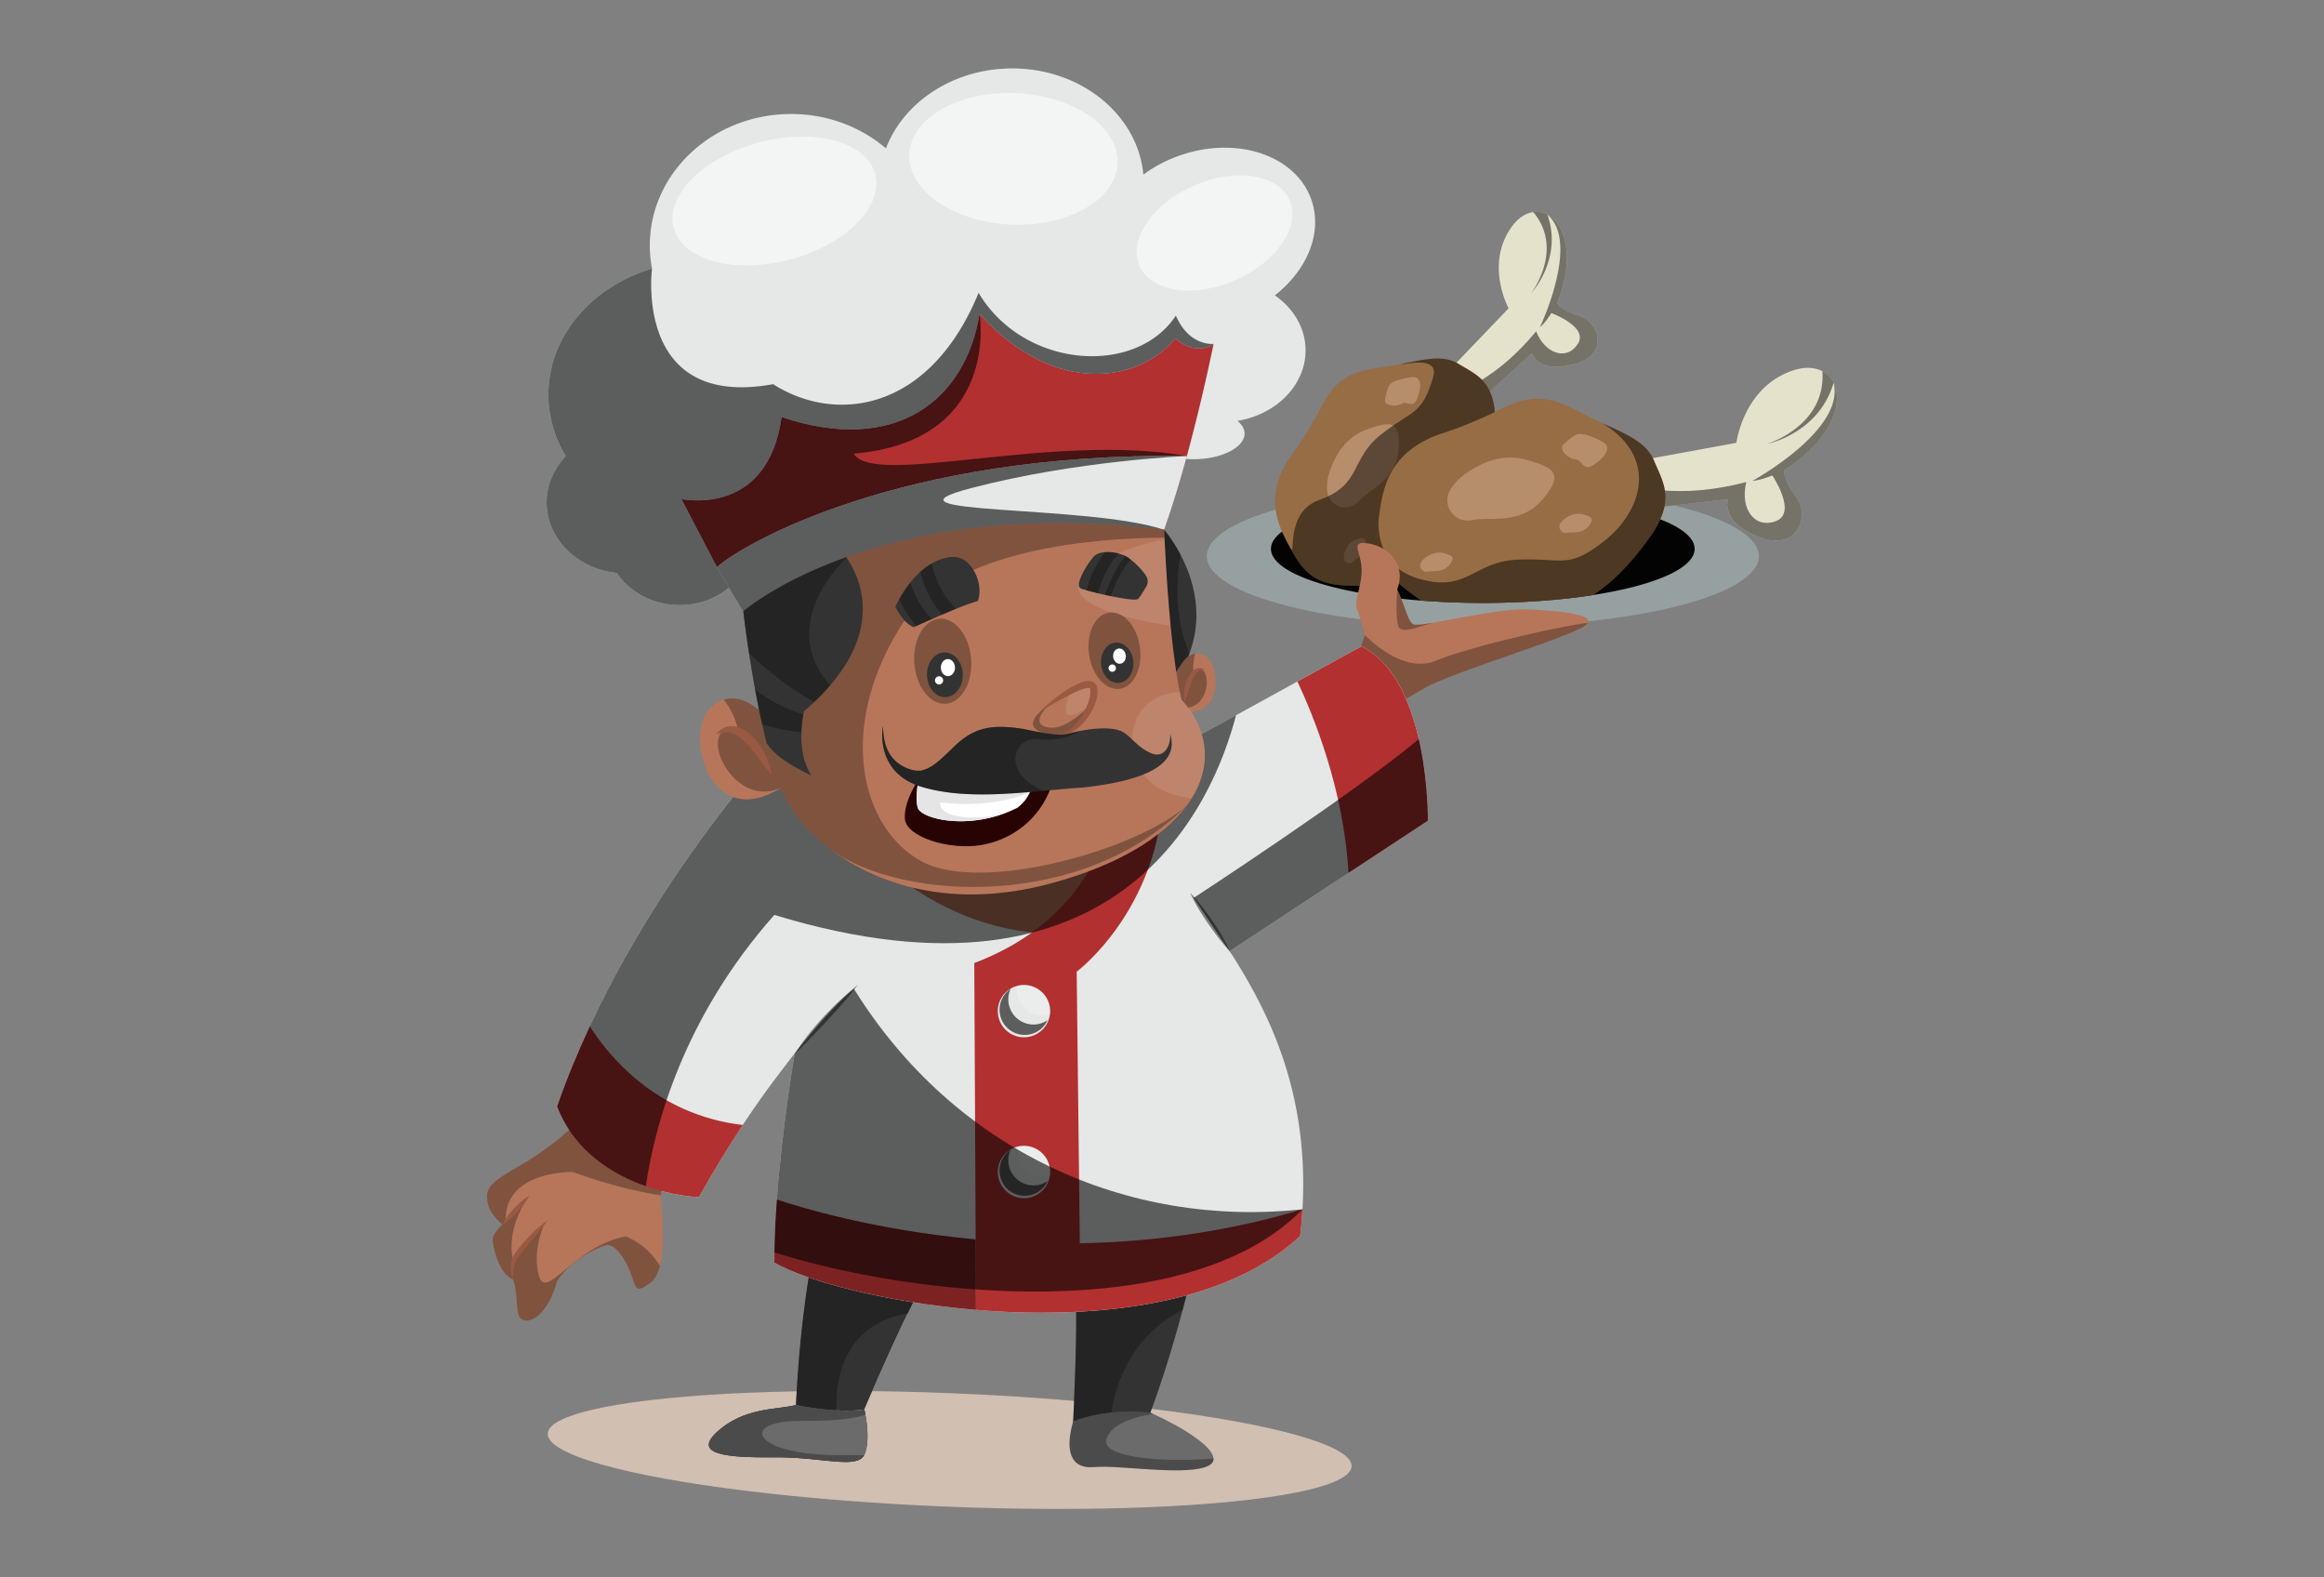<svg xmlns="http://www.w3.org/2000/svg" viewBox="0 0 2800 1900" id="chef-holding-chicken-leg-piece"><rect x="0" y="0" width="2800" height="1900" fill="#808080" stroke="none"/><g data-name="Layer 1"><ellipse cx="1144.176" cy="1746.482" fill="#d1bfb2" rx="68.352" ry="484.681" transform="rotate(-87.675 1144.176 1746.482)"></ellipse><path fill="#333" d="M1432.366,1548.592s-2.62,11.098-7.412,28.954c-10.279,38.455-30.51,108.238-55.696,165.736-12.777-3.399-23.671-6.839-32.885-10.197-31.451-11.303-43.41-21.009-43.41-21.009s5.774-114.258,2.908-163.197C1292.963,1499.899,1432.366,1548.592,1432.366,1548.592Z"></path><path d="M1432.366,1548.592s-2.62,11.098-7.412,28.954c-28.667,14.252-86.697,55.45-88.581,155.539-31.451-11.303-43.41-21.009-43.41-21.009s5.774-114.258,2.908-163.197C1292.963,1499.899,1432.366,1548.592,1432.366,1548.592Z" style="mix-blend-mode:soft-light" opacity=".3"></path><path fill="#6b6b6b" d="M1462.056,1756.632c.328,4.546-2.866,8.231-10.443,10.648-31.001,9.829-103.078-2.867-133.015-.205-29.895,2.662-35.26-20.845-25.637-55,43.82-17.118,93.045-10.525,93.045-10.525,1.106.491,2.171.983,3.276,1.474C1428.803,1721.29,1461.197,1742.872,1462.056,1756.632Z"></path><path d="M1462.056,1756.632c.328,4.546-2.866,8.231-10.443,10.648-31.001,9.829-103.078-2.867-133.015-.205-29.895,2.662-35.26-20.845-25.637-55,43.82-17.118,93.045-10.525,93.045-10.525,1.106.491,2.171.983,3.276,1.474-21.009,3.44-49.348,11.344-55.983,29.445C1323.841,1758.393,1416.476,1761.383,1462.056,1756.632Z" style="mix-blend-mode:soft-light" opacity=".3"></path><path fill="#333" d="M1041.389,1752.128a4.465,4.465,0,0,1-.327.614c-9.214,17.159-51.068,2.048-108.115,2.58-57.702.532-100.416-3.194-67.326-32.066,33.131-28.831,73.183-25.104,93.495-30.96,20.313-5.897,28.831-21.091,28.831-21.091l53.443,26.415s.574,2.539,1.311,6.593C1044.707,1715.516,1047.655,1738.736,1041.389,1752.128Z"></path><path d="M1041.062,1752.742c-9.214,17.159-51.068,2.048-108.115,2.58-57.702.532-100.416-3.194-67.326-32.066,33.131-28.831,73.183-25.104,93.495-30.96,20.313-5.897,28.831-21.091,28.831-21.091l53.443,26.415s.574,2.539,1.311,6.593c-10.935,3.604-32.844,7.617-76.132,7.29-77.441-.532-59.791,40.093,39.274,41.158C1019.193,1752.783,1030.865,1752.824,1041.062,1752.742Z" style="mix-blend-mode:soft-light" opacity=".3"></path><path fill="#6b6b6b" d="M1041.389,1752.128a4.465,4.465,0,0,1-.327.614c-9.214,17.159-51.068,2.048-108.115,2.58-57.702.532-100.416-3.194-67.326-32.066,33.131-28.831,73.183-25.104,93.495-30.96,20.313-5.897,28.831-21.091,28.831-21.091l53.443,26.415s.574,2.539,1.311,6.593C1044.707,1715.516,1047.655,1738.736,1041.389,1752.128Z"></path><path d="M1041.062,1752.742c-9.214,17.159-51.068,2.048-108.115,2.58-57.702.532-100.416-3.194-67.326-32.066,33.131-28.831,73.183-25.104,93.495-30.96,20.313-5.897,28.831-21.091,28.831-21.091l53.443,26.415s.574,2.539,1.311,6.593c-10.935,3.604-32.844,7.617-76.132,7.29-77.441-.532-59.791,40.093,39.274,41.158C1019.193,1752.783,1030.865,1752.824,1041.062,1752.742Z" style="mix-blend-mode:soft-light" opacity=".3"></path><path fill="#e6e8e8" d="M1110.272,1549.657c-4.914,8.723-10.689,20.067-16.791,32.599-23.711,48.734-52.092,115.364-52.092,115.364s-10.607,2.498-33.786,1.147a356.891,356.891,0,0,1-48.488-6.471,1378.045,1378.045,0,0,1,17.609-168.808S1134.312,1506.943,1110.272,1549.657Z"></path><path d="M1110.272,1549.657c-4.914,8.723-10.689,20.067-16.791,32.599-29.158,4.341-87.393,24.531-85.878,116.511a356.891,356.891,0,0,1-48.488-6.471,1378.045,1378.045,0,0,1,17.609-168.808S1134.312,1506.943,1110.272,1549.657Z" style="mix-blend-mode:soft-light" opacity=".6"></path><path fill="#333" d="M1110.272,1549.657c-4.914,8.723-10.689,20.067-16.791,32.599-23.711,48.734-52.092,115.364-52.092,115.364s-10.607,2.498-33.786,1.147a356.891,356.891,0,0,1-48.488-6.471,1378.045,1378.045,0,0,1,17.609-168.808S1134.312,1506.943,1110.272,1549.657Z"></path><path d="M1110.272,1549.657c-4.914,8.723-10.689,20.067-16.791,32.599-29.158,4.341-87.393,24.531-85.878,116.511a356.891,356.891,0,0,1-48.488-6.471,1378.045,1378.045,0,0,1,17.609-168.808S1134.312,1506.943,1110.272,1549.657Z" style="mix-blend-mode:soft-light" opacity=".3"></path><ellipse cx="1786.508" cy="669.912" fill="#97a0a0" rx="332.556" ry="84.84"></ellipse><path d="M2041.748,661.1c0,23.589-49.102,44.229-122.654,55.655-38.618,6.02-84.035,9.46-132.605,9.46-25.677,0-50.495-.983-73.879-2.785-104.921-8.068-181.339-32.926-181.339-62.33,0-24.653,53.73-46.113,132.974-57.17,24.613-3.44,51.683-5.856,80.35-7.085q20.455-.86,41.895-.86c23.63,0,46.481.819,68.186,2.334,2.089.164,4.095.328,6.143.492,39.52,3.03,74.944,8.477,103.775,15.644.409.123.819.205,1.228.328a286.55,286.55,0,0,1,34.483,10.73C2026.513,635.75,2041.748,647.954,2041.748,661.1Z" style="mix-blend-mode:soft-light" opacity=".98"></path><path fill="#e5e2cc" d="M1896.27,438.877c43.69-11.594,30.344-51.233,6.803-58.203s-26.806-15.401-26.806-15.401c22.329-57.262,9.117-95.778-11.968-106.837a27.643,27.643,0,0,0-16.977-2.99c-9.07,1.273-18.304,7.026-26.036,17.806-32.62,45.435-3.678,98.095-3.678,98.095L1707.979,485.743l-37.836,39.496,24.6,38.287,150.938-138.116S1852.581,450.471,1896.27,438.877Z"></path><path d="M1864.3,258.436a27.643,27.643,0,0,0-16.977-2.99c37.053,44.446-1.041,95.785-2.581,97.832C1846.29,351.581,1882.936,310.884,1864.3,258.436Z" style="mix-blend-mode:soft-light" opacity=".49"></path><path d="M1896.27,438.877c43.69-11.594,30.344-51.233,6.803-58.203s-26.806-15.401-26.806-15.401c22.329-57.262,9.117-95.778-11.968-106.837,39.837,33.339-8.949,135.75-8.949,135.75,6.302-4.896,13.783-17.095,13.783-17.095s45.123,16.48,31.885,37.095c-13.238,20.616-39.276,12.368-50.27-15.126-55.361,67.365-113.183,83.222-142.769,86.683l-37.836,39.496,24.6,38.287,150.938-138.116S1852.581,450.471,1896.27,438.877Z" style="mix-blend-mode:soft-light" opacity=".49"></path><path fill="#966d45" d="M1646.908,705.198c41.573-1.106,82.572-45.903,114.409-72.74,31.832-26.813,40.674-76.297,40.315-125.131-.354-48.858-23.074-55.82-44.347-69.01-18.128-11.264-41.003-5.491-67.728-.183-.024-.005-.077.01-.101.006-4.617.932-9.35,1.817-14.188,2.607-32.923,5.387-60.211,5.326-81.827,46.694-16.333,31.265-30.72,51.759-36.776,59.919a112.853,112.853,0,0,0-7.445,11.233c-22.294,39.443-12.241,69.498,3.636,98.429l.161.33c.599,1.038,1.168,2.094,1.766,3.132a1.068,1.068,0,0,0,.166.306c1.732,3.051,3.536,6.115,5.34,9.179C1580.917,704.801,1605.335,706.304,1646.908,705.198Z"></path><path fill="#b78e6c" d="M1609.492 550.838c7.558-14.801 19.95-26.8 35.428-32.849q1.47-.574 3.013-1.098c24.696-8.361 39.928-13.135 37.144 24.163s-34.894 48.034-47.846 62.453-36.616 7.268-38.269-12.887C1597.654 574.675 1604.558 560.502 1609.492 550.838zM1718.658 539.305a20.663 20.663 0 0110.743-9.961q.446-.174.914-.333c7.489-2.535 12.108-3.983 11.264 7.327s-10.582 14.566-14.509 18.939a6.6 6.6 0 01-11.605-3.908C1715.068 546.533 1717.161 542.236 1718.658 539.305zM1622.256 660.143a20.663 20.663 0 0110.743-9.961q.446-.174.914-.333c7.489-2.535 12.108-3.983 11.264 7.327s-10.582 14.566-14.509 18.939a6.6 6.6 0 01-11.605-3.908C1618.666 667.371 1620.759 663.073 1622.256 660.143zM1674.742 463.021c4.527-4.859 19.365-8.031 25.977-8.658q.628-.06 1.278-.091c10.407-.504 11.003 10.942 5.842 24.97s-12.896 3.021-19.455 7.141-21.184 2.406-19.609-5.521C1670.022 474.591 1671.785 466.194 1674.742 463.021z"></path><path d="M1646.908,705.198c41.573-1.106,82.572-45.903,114.409-72.74,31.832-26.813,40.674-76.297,40.315-125.131-.354-48.858-23.074-55.82-44.347-69.01-18.128-11.264-41.003-5.491-67.728-.183-6.199,3.787,44.517-12.648,37.434,15.194-13.777,47.537-25.04,40.111-62.952,69.894s-22.852,60.502-74.132,78.764c-42.497,15.115-28.225,69.947-34.958,58.804,1.732,3.051,3.536,6.115,5.34,9.179C1580.917,704.801,1605.335,706.304,1646.908,705.198Z" style="mix-blend-mode:soft-light" opacity=".49"></path><path fill="#e5e2cc" d="M2119.313,646.982c47.545,18.235,61.509-26.765,44.61-48.66-16.899-21.895-14.318-31.748-14.318-31.748,58.166-37.559,71.511-81.447,59.554-105.456a31.142,31.142,0,0,0-13.53-13.93c-9.122-4.822-21.35-5.66-35.522-.917-59.762,19.97-68.074,87.151-68.074,87.151L1916.453,565.559l-60.606,11.105-2.795,51.192,228.95-26.547S2071.768,628.746,2119.313,646.982Z"></path><path d="M2209.159,461.117a31.142,31.142,0,0,0-13.53-13.93c4.514,65.032-64.141,86.781-66.898,87.635C2131.263,534.293,2191.575,521.306,2209.159,461.117Z" style="mix-blend-mode:soft-light" opacity=".49"></path><path d="M2119.313,646.982c47.545,18.235,61.509-26.765,44.61-48.66-16.899-21.895-14.318-31.748-14.318-31.748,58.166-37.559,71.511-81.447,59.554-105.456,14.384,56.725-97.728,118.058-97.728,118.058,8.985-.314,23.864-6.518,23.864-6.518s30.333,44.817,4.644,54.909-44.025-14.617-35.926-46.976c-94.996,24.993-158.259,1.327-187.559-15.031l-60.606,11.105-2.795,51.192,228.95-26.547S2071.768,628.746,2119.313,646.982Z" style="mix-blend-mode:soft-light" opacity=".49"></path><path fill="#966d45" d="M2005.382,610.195a71.223,71.223,0,0,1-5.078,15.316,123.466,123.466,0,0,1-12.573,21.541c-19.739,27.725-42.837,53.362-68.637,69.702-38.618,6.02-84.035,9.46-132.605,9.46-25.677,0-50.495-.983-73.879-2.785-36.571-25.186-56.597-42.959-52.543-87.066.328-3.522.655-7.003,1.024-10.443q.061-.799.123-1.474a.817.817,0,0,1,.082-.368c.123-1.351.287-2.703.45-4.054a2.755,2.755,0,0,0,.041-.41c.655-5.283,1.433-10.525,2.457-15.685,5.938-30.756,19.453-58.358,59.177-76.582a134.995,134.995,0,0,1,14.211-5.365c10.894-3.44,37.554-12.655,73.101-30.428,47.055-23.507,71.913-5.447,105.535,11.344,4.955,2.457,9.829,4.792,14.662,6.962.041.041.082.041.122.082,26.619,12.204,50.331,21.705,60.364,41.895a32.146,32.146,0,0,1,1.351,2.949c4.997,12.081,11.098,23.179,13.064,36.038A54.524,54.524,0,0,1,2005.382,610.195Z"></path><path fill="#b78e6c" d="M1783.574 560.029c16.665-8.53 35.898-11.311 54.023-6.624q1.721.445 3.476.985c28.068 8.657 45.127 14.347 17.978 46.57s-63.553 20.843-84.893 25.465-38.232-17.52-26.445-37.015C1757.038 573.986 1772.692 565.598 1783.574 560.029zM1890.869 621.516a23.278 23.278 0 0116.382-2.009q.522.135 1.054.299c8.511 2.625 13.684 4.351 5.452 14.122s-19.272 6.32-25.744 7.722a7.435 7.435 0 01-8.019-11.225C1882.822 625.748 1887.569 623.205 1890.869 621.516zM1723.118 668.263a23.278 23.278 0 0116.382-2.009q.522.135 1.054.299c8.511 2.625 13.684 4.351 5.452 14.122s-19.272 6.32-25.743 7.722a7.435 7.435 0 01-8.019-11.225C1715.072 672.495 1719.819 669.952 1723.118 668.263zM1901.091 522.883c7.34-1.45 22.982 5.442 29.433 9.231q.613.36 1.228.76c9.836 6.405 2.829 17.251-11.138 26.656s-13.769-5.749-22.477-6.313-20.932-11.779-14.264-17.977C1889.148 530.335 1896.299 523.83 1901.091 522.883z"></path><path d="M2005.382,610.195a71.223,71.223,0,0,1-5.078,15.316,123.466,123.466,0,0,1-12.573,21.541c-19.739,27.725-42.837,53.362-68.637,69.702-38.618,6.02-84.035,9.46-132.605,9.46-25.677,0-50.495-.983-73.879-2.785-36.571-25.186-56.597-42.959-52.543-87.066.328-3.522.655-7.003,1.024-10.443-.983,15.849,1.147,57.375,48.407,71.176,58.849,17.159,65.401-20.845,119.664-23.016,54.262-2.211,59.627,11.999,103.57-22.319a119.07,119.07,0,0,0,31.616-36.817,1.382,1.382,0,0,0,.246-.492,83.952,83.952,0,0,0,9.378-27.971,65.539,65.539,0,0,0-2.867-30.919c-5.569-16.299-18.142-32.066-40.052-45.621,26.619,12.204,50.331,21.705,60.364,41.895a32.146,32.146,0,0,1,1.351,2.949c4.997,12.081,11.098,23.179,13.064,36.038A54.524,54.524,0,0,1,2005.382,610.195Z" style="mix-blend-mode:soft-light" opacity=".49"></path><path fill="#b7765a" d="M1912.964,750.347a12.42,12.42,0,0,1-3.425,3.43c-19.11,13.835-159.218,56.017-192.003,74.424-32.839,18.441-56.452,34.81-56.452,34.81l-21.498-83.835,4.859-14.273s-6.451-23.729-9.872-32.305c-3.367-8.609,7.095-28.93,5.827-49.054-1.323-20.091-14.713-33.438,10.263-28.511,24.922,4.961,43.189,26.948,32.754,54.821,10.333,22.476,12.646,38.336,19.485,42.33,2.061,1.218,11.754-.1,25.321-2.444.433-.083.823-.175,1.203-.225,31.848-5.562,83.843-16.62,109.761-15.521C1873.355,735.415,1919.717,739.185,1912.964,750.347Z"></path><path d="M1912.964 750.347a12.42 12.42 0 01-3.425 3.43c-19.11 13.835-159.218 56.017-192.003 74.424-32.839 18.441-56.452 34.81-56.452 34.81l-21.498-83.835 4.859-14.273s44.993 47.99 85.468 30.924C1768.919 779.335 1881.885 753.605 1912.964 750.347zM1728.223 749.739c-14.274 3.006-39.311 15.04-43.287 4.908-4.1-10.39-1.519-44.794-1.519-44.794 10.333 22.476 12.646 38.336 19.485 42.33C1704.962 753.402 1714.656 752.083 1728.223 749.739z" style="mix-blend-mode:soft-light" opacity=".3"></path><path fill="#333" d="M1433.022,787.075a151.916,151.916,0,0,1-18.798,34.851c-62.207,53.935-38.495-212.668-38.495-212.668l26.824,28.872s9.788,11.016,19.494,29.445C1436.584,695.013,1451.081,738.914,1433.022,787.075Z"></path><path d="M1433.022,787.075a151.916,151.916,0,0,1-18.798,34.851c-62.207,53.935-38.495-212.668-38.495-212.668l26.824,28.872s9.788,11.016,19.494,29.445C1417.541,696.037,1414.388,744.32,1433.022,787.075Z" style="mix-blend-mode:soft-light" opacity=".3"></path><path fill="#e6e8e8" d="M1720.305,988.522l-95.625,62.903-143.212,94.192c.983,1.556,2.007,3.112,2.99,4.669l.041.041c45.621,71.545,92.758,168.029,84.732,306.327-.615,10.443-1.516,21.132-2.785,32.107-64.214,60.037-163.073,85.427-264.514,91.079a901.561,901.561,0,0,1-126.012-2.089c-108.894-9.091-204.478-34.851-242.973-56.924,0-4.054.041-8.15.082-12.286.328-20.763,1.393-42.345,2.949-63.641,6.43-88.417,20.845-172.002,21.418-175.319-4.873,5.938-9.869,12.245-15.07,18.92a4.643,4.643,0,0,0-.41.532c-.245.328-.491.655-.778,1.024a.91.91,0,0,0-.164.205.317.317,0,0,1-.041.123c-14.293,18.511-29.65,39.847-46.031,64.665-16.586,25.104-34.195,53.812-52.788,86.738-9.05,0-34.687-2.703-64.01-13.023-39.683-13.965-86.041-41.895-106.927-95.953,11.589-33.254,24.94-65.565,39.396-96.649C816.231,1009.244,983.155,845.637,983.155,845.637l331.718,111.637,31.574-17.323c12.491-6.839,29.896-16.422,54.221-29.773,22.852-12.572,51.806-28.462,88.499-48.611,21.828-11.999,46.358-25.514,74.001-40.666,23.384-12.859,48.98-26.906,76.991-42.304,38.865,18.838,58.932,66.507,69.252,111.637C1721.002,940.934,1720.305,988.522,1720.305,988.522Z"></path><path fill="#b7765a" d="M1057.397 1001.08l27.242 56.622s62.983 55.454 158.89 65.386c77.212-22.653 111.932-74.467 111.398-85.15s-71.044-59.292-82.796-59.827S1057.397 1001.08 1057.397 1001.08zM702.309 1344.683l-16.652 16.243s-23.811 22.818-60.268 43.651-40.263 26.842-38.059 42.666 18.028 27.643 18.028 27.643-10.617 10.016-11.618 16.626 6.009 41.865 24.438 49.678c8.013 23.436.2 47.474 14.423 49.277s30.88-17.828 38.576-47.474c17.512-26.441 50.964-41.665 59.577-43.067s20.232 11.217 28.444 32.25 6.016 25.64 23.841 13.421 16.222-56.688 15.02-75.718-3.666-33.452.671-41.665S702.309 1344.683 702.309 1344.683z"></path><path d="M798.744,1428.232c-1.597,3.071-2.252,6.921-2.416,11.589-20.149-3.112-59.095-10.811-106.436-28.216-40.871.778-82.397,16.504-80.349,58.849,24.121-26.005,27.837-30.245,28.943-31.023-2.13,2.334-30.048,39.091-19.892,80.454,22.279-33.336,36.858-45.867,37.758-46.604-.696,1.474-15.316,31.82-7.126,63.108,8.396,32.025,43.082-36.243,104.758-47.096a84.857,84.857,0,0,1,41.117,35.67c-2.376,9.009-6.184,16.586-12.081,20.64-17.814,12.204-15.603,7.617-23.834-13.432-8.191-21.009-19.822-33.663-28.422-32.23-8.641,1.393-42.058,16.627-59.586,43.041-7.7,29.65-24.367,49.307-38.578,47.505-14.211-1.843-6.388-25.841-14.415-49.307-18.429-7.822-25.431-43.041-24.449-49.676,1.024-6.593,11.63-16.627,11.63-16.627s-15.849-11.794-18.019-27.643c-2.212-15.808,1.597-21.828,38.045-42.673,36.448-20.804,60.283-43.656,60.283-43.656l16.627-16.217S803.085,1420,798.744,1428.232Z" style="mix-blend-mode:soft-light" opacity=".3"></path><path fill="#995942" d="M618.178 1541.189a34.161 34.161 0 01-1.784-22.262 32.859 32.859 0 015.025-10.505c2.108-3.13 4.433-5.984 6.742-8.852a204.419 204.419 0 0115.079-15.948 155.809 155.809 0 0116.803-14.145c-8.402 12.092-17.953 23-27.176 34.036-2.338 2.716-4.619 5.492-6.728 8.281a34.057 34.057 0 00-5.209 8.626A47.664 47.664 0 00618.178 1541.189zM605.358 1474.886c3.59-7.366 8.54-13.449 13.799-19.242a88.921 88.921 0 0118.117-15.212 50.483 50.483 0 01-6.119 10.332 103.403 103.403 0 01-7.507 9.066C618.231 1465.489 612.481 1470.835 605.358 1474.886z"></path><path fill="#7c7c7c" d="M957.437 1269.51c10.007-16.06 21.98-30.674 34.714-44.529a403.237 403.237 0 0141.209-38.545 279.942 279.942 0 01-17.842 21.906c-6.177 7.065-12.547 13.917-18.864 20.813-6.403 6.818-12.755 13.676-19.272 20.407C970.902 1256.328 964.37 1263.06 957.437 1269.51zM1481.47 1145.608c-9.711-10.547-18.075-21.882-26.174-33.465-3.959-5.85-7.873-11.741-11.467-17.857a156.709 156.709 0 01-9.845-18.956 297.839 297.839 0 0126.37 33.334C1468.286 1120.368 1475.82 1132.418 1481.47 1145.608z"></path><path fill="#b23030" d="M894.901 1355.049c-16.586 25.104-34.195 53.812-52.788 86.738-21.336 0-134.612-14.989-170.937-108.976 11.589-33.254 24.94-65.565 39.396-96.649C732.114 1270.236 789.653 1342.886 894.901 1355.049zM1720.305 988.522l-95.625 62.903c-5.487-100.375-42.796-190.881-61.511-230.524 23.384-12.859 48.98-26.906 76.991-42.304C1722.722 818.649 1720.305 988.522 1720.305 988.522zM1175.51 1492.896c-122.285-11.221-211.931-38.741-239.533-47.997-1.843 25.514-3.03 51.437-3.03 75.927 38.496 22.074 134.079 47.833 242.973 56.924z"></path><path d="M1175.51,1492.896c-122.285-11.221-211.931-38.741-239.533-47.997-1.843,25.514-3.03,51.437-3.03,75.927,38.496,22.074,134.079,47.833,242.973,56.924Z" style="mix-blend-mode:soft-light" opacity=".3"></path><path fill="#b23030" d="M1301.931,1579.839a901.576,901.576,0,0,1-126.012-2.089l-.409-84.854-1.679-332.905c137.724-52.338,167.128-161.313,172.616-220.039,2.211-23.957.451-39.56.451-39.56s-.778-247.601,45.703-41.649a377.459,377.459,0,0,1,8.068,51.437c14.784,172.084-103.447,260.214-103.447,260.214l3.768,327.131c83.257-1.556,174.705-12.777,268.241-40.871-.614,10.443-1.515,21.132-2.785,32.107-64.214,60.037-163.074,85.427-264.514,91.079a901.576,901.576,0,0,1-126.012-2.089"></path><path fill="#e6e8e8" d="M1265.197,1217.939a29.356,29.356,0,0,1-.286,4.259,31.515,31.515,0,1,1-39.479-34.687,31.94,31.94,0,0,1,8.232-1.065A31.512,31.512,0,0,1,1265.197,1217.939Z"></path><path d="M1262.116,1228.805a30.287,30.287,0,1,1-44.504-37.651,29.758,29.758,0,0,0-2.757,12.564,30.306,30.306,0,0,0,30.287,30.326A29.959,29.959,0,0,0,1262.116,1228.805Z" style="mix-blend-mode:soft-light" opacity=".6"></path><path fill="#fff" d="M1265.197,1217.939a29.356,29.356,0,0,1-.286,4.259,30.561,30.561,0,0,1-8.273,1.106,31.512,31.512,0,0,1-31.492-31.534,29.411,29.411,0,0,1,.286-4.259,31.94,31.94,0,0,1,8.232-1.065A31.512,31.512,0,0,1,1265.197,1217.939Z" opacity=".22"></path><path fill="#e6e8e8" d="M1265.197,1411.724a29.358,29.358,0,0,1-.286,4.259,31.515,31.515,0,1,1-39.479-34.687,31.94,31.94,0,0,1,8.232-1.065A31.512,31.512,0,0,1,1265.197,1411.724Z"></path><path d="M1262.116,1422.59a30.287,30.287,0,1,1-44.504-37.651,29.758,29.758,0,0,0-2.757,12.564,30.306,30.306,0,0,0,30.287,30.326A29.959,29.959,0,0,0,1262.116,1422.59Z" style="mix-blend-mode:soft-light" opacity=".6"></path><path fill="#fff" d="M1265.197,1411.724a29.358,29.358,0,0,1-.286,4.259,30.565,30.565,0,0,1-8.273,1.105,31.512,31.512,0,0,1-31.492-31.534,29.412,29.412,0,0,1,.286-4.259,31.94,31.94,0,0,1,8.232-1.065A31.512,31.512,0,0,1,1265.197,1411.724Z" opacity=".22"></path><path d="M941.915,1289.033c-.245.328-.491.655-.778,1.024A11.439,11.439,0,0,1,941.915,1289.033Z" style="mix-blend-mode:soft-light" opacity=".6"></path><path d="M932.947,1102.043c-109.754,123.636-144.154,253.784-154.843,326.722-39.683-13.965-86.041-41.895-106.927-95.953,11.589-33.254,24.94-65.565,39.396-96.649C816.231,1009.244,983.155,845.637,983.155,845.637l331.718,111.637,31.574-17.323c12.491-6.839,29.896-16.422,54.221-29.773,22.852-12.572,51.806-28.462,88.499-48.611C1461.648,967.636,1350.133,1229.12,932.947,1102.043Z" style="mix-blend-mode:soft-light" opacity=".6"></path><path d="M1569.231 1456.653c-138.462 141.738-470.015 104.88-636.202 51.887.328-20.763 1.393-42.345 2.949-63.641 6.43-88.417 20.845-172.002 21.418-175.319-4.873 5.938-9.869 12.245-15.07 18.92 8.396-11.18 54.672-71.995 86.533-97.345C1149.791 1385.928 1358.078 1479.3 1569.231 1456.653zM1720.305 988.522l-95.625 62.903-143.212 94.192c.983 1.556 2.007 3.112 2.99 4.669l-46.358-68.719S1632.83 954.613 1709.412 890.235C1721.002 940.934 1720.305 988.522 1720.305 988.522z" style="mix-blend-mode:soft-light" opacity=".6"></path><path fill="#b7765a" d="M1428.585,857.173c-31.67-2.381-22.416-28.154-13.548-44.056l.04-.075a115.688,115.688,0,0,1,7.975-12.411s6.195-11.956,17.086-13.328c3.38-.47,7.278.2,11.606,2.555C1469.628,799.754,1474.718,860.692,1428.585,857.173Z"></path><path d="M1452.556,812.495c4.588,12.748-1.645,40.417-25.992,40.292-12.869-.118-14.613-20.029-11.527-39.671l.04-.075a115.688,115.688,0,0,1,7.975-12.411s6.195-11.956,17.086-13.328a54.269,54.269,0,0,0-2.216,22.619S1447.969,799.749,1452.556,812.495Z" style="mix-blend-mode:soft-light" opacity=".3"></path><path fill="#995942" d="M1427.261,846.218a45.216,45.216,0,0,1-.541-13.505,51.306,51.306,0,0,1,3.03-13.313c1.747-4.261,4.05-8.632,8.085-11.755a13.39,13.39,0,0,1,6.935-2.88,11.458,11.458,0,0,1,6.864,1.618,13.184,13.184,0,0,0-10.589,4.734,36.548,36.548,0,0,0-5.648,10.473C1432.369,829.352,1430.352,837.703,1427.261,846.218Z"></path><path fill="#b23030" d="M1462.211,414.205s-12.873,64.195-32.177,135.077c-8.188,29.835-17.466,60.9-27.461,88.839-55.996,54.502-395.614,88.288-485.283,96.348-13.785,1.259-21.689,1.869-21.689,1.869l-31.803-53.198-42.83-82.08S924.765,623.965,941.671,502.359c137.979,46.269,221.791-20.741,238.501-124.398,89.272,99.573,192.178,83.209,235.884,29.459C1441.793,430.375,1462.211,414.205,1462.211,414.205Z"></path><path fill="#e6e8e8" d="M1572.944,420.384c.967,42.58-34.575,78.716-82.078,86.55,5.305,4.312,8.476,9.404,8.601,14.909.375,16.516-26.074,30.499-59.063,31.248a108.499,108.499,0,0,1-11.367-.301c.36-1.17.678-2.339.996-3.508,19.304-70.882,32.177-135.077,32.177-135.077l-.042.044c-1.1.843-21.122,15.455-46.113-6.828-43.706,53.749-146.612,70.114-235.884-29.459-16.71,103.657-100.522,170.667-238.501,124.398-16.906,121.606-120.703,98.701-120.703,98.701l42.83,82.08,14.717,24.625a93.375,93.375,0,0,1-57.574,21.016c-32.86.746-61.875-14.905-77.777-38.685-46.844-4.875-83.569-39.844-84.55-83.07-.498-21.935,8.296-42.102,23.091-57.628a142.248,142.248,0,0,1-20.972-70.829c-1.62-71.354,50.944-133.007,124.847-155.039a149.523,149.523,0,0,1-2.623-24.555c-1.978-87.138,72.332-159.484,166.008-161.61,45.591-1.035,87.347,14.8,118.418,41.377,20.878-54.651,78.881-94.697,148.04-96.267,84.773-1.924,155.381,54.61,162.121,127.827a166.05,166.05,0,0,1,43.631-22.937c68.906-24.199,139.976-.38,158.747,53.114,13.943,39.833-5.002,84.887-43.987,115.292C1558.01,371.021,1572.349,394.191,1572.944,420.384Z"></path><ellipse cx="933.064" cy="242.117" fill="#fff" opacity=".5" rx="125.649" ry="72.949" transform="rotate(-14.939 933.082 242.123)"></ellipse><ellipse cx="1221.002" cy="191.337" fill="#fff" opacity=".5" rx="79.233" ry="125.649" transform="rotate(-87.403 1221.002 191.337)"></ellipse><ellipse cx="1463.26" cy="280.612" fill="#fff" opacity=".5" rx="98.696" ry="62.237" transform="rotate(-23.644 1463.26 280.612)"></ellipse><path d="M1462.211,414.205l-.042.044c-1.1.843-21.122,15.455-46.113-6.828-43.706,53.749-146.612,70.114-235.884-29.459-16.71,103.657-100.522,170.667-238.501,124.398-16.906,121.606-120.703,98.701-120.703,98.701l42.83,82.08,14.717,24.625a93.375,93.375,0,0,1-57.574,21.016c-32.86.746-61.875-14.905-77.777-38.685-46.844-4.875-83.569-39.844-84.55-83.07-.498-21.935,8.296-42.102,23.091-57.628a142.248,142.248,0,0,1-20.972-70.829c-1.62-71.354,50.944-133.007,124.847-155.039,0,0-22.607,169.974,145.897,139.211,75.19,47.953,188.513,33.59,247.564-110.015,54.272,91.374,189.224,100.962,237.644,27.44C1433.073,417.793,1462.211,414.205,1462.211,414.205Z" style="mix-blend-mode:soft-light" opacity=".6"></path><path d="M1430.034,549.282c-74.877,73.908-337.228,144.841-512.744,185.187-13.785,1.259-21.689,1.869-21.689,1.869l-31.803-53.198-42.83-82.08S924.765,623.965,941.671,502.359c137.979,46.269,221.791-20.741,238.501-124.398,0,0,26.5,153.196-151.651,168.471C1053.032,587.402,1267.28,520.616,1430.034,549.282Z" style="mix-blend-mode:soft-light" opacity=".6"></path><path fill="#e6e8e8" d="M1430.034,549.282c-8.188,29.835-17.466,60.9-27.461,88.839-64.626,62.917-506.971,98.217-506.971,98.217l-31.803-53.198C894.837,655.283,1084.887,544.292,1430.034,549.282Z"></path><path d="M1402.572,638.121c-64.626,62.917-506.971,98.217-506.971,98.217l-31.803-53.198c31.039-27.858,221.09-138.848,566.236-133.859,0,0-132.117,5.322-259.642,38.555C1042.865,621.026,1311.592,607.353,1402.572,638.121Z" style="mix-blend-mode:soft-light" opacity=".6"></path><path fill="#b7765a" d="M1438.967,956.164q-1.487,2.745-3.232,5.495c-1.744,2.794-3.659,5.591-5.663,8.348-28.052,38.161-83.216,72.418-164.14,94.136-119.632,32.106-209.508.71-264.496-40.687-.175-.125-.307-.251-.482-.376-.086-.041-.132-.126-.219-.167-22.374-16.92-38.933-35.522-49.293-52.112-10.672-17.057-19.951-44.817-27.701-75.323-18.285-71.836-28.141-159.14-28.141-159.14s40.25-35.339,124.045-65.212c83.409-29.778,209.93-54.166,382.926-33.005.159,3.224.275,6.406.431,9.501.015.645.073,1.332.088,1.977,2.045,42.685,4.629,76.923,7.265,103.973,4.199,42.808,8.552,67.711,11.065,79.832,1.395,6.509,2.235,9.373,2.235,9.373C1455.18,877.994,1459.885,918.424,1438.967,956.164Z"></path><path fill="#fff" d="M1410.356 753.572c-57.246-8.168-130.118-27.944-106.458-56.71 22.698-27.582 69.037-41.114 99.193-47.263C1405.136 692.284 1407.72 726.522 1410.356 753.572zM1438.967 956.164q-1.487 2.745-3.232 5.495a110.464 110.464 0 01-34.342-9.591c-31.934-15.326-46.371-54.201-31.785-86.505 10.163-22.435 30.981-30.438 51.813-32.159 1.395 6.509 2.235 9.373 2.235 9.373C1455.18 877.994 1459.885 918.424 1438.967 956.164z" opacity=".11"></path><path d="M1430.072,970.008c-124.469,126.156-343.609,115.81-428.636,53.45-.175-.125-.307-.251-.482-.376-.086-.041-.132-.126-.219-.167-22.374-16.92-38.933-35.522-49.293-52.112-10.672-17.057-19.951-44.817-27.701-75.323-18.285-71.836-28.141-159.14-28.141-159.14s40.25-35.339,124.045-65.212c83.409-29.778,209.93-54.166,382.926-33.005.159,3.224.275,6.406.431,9.501-74.956.281-258.588,11.076-318.736,108.274-76.253,123.254-46.582,241.737,25.84,281.49C1182.572,1077.138,1371.932,1022.923,1430.072,970.008Z" style="mix-blend-mode:soft-light" opacity=".3"></path><path fill="#fff" d="M1314.574,848.696c-15.367,11.15-30.886,19.42-30.38,5.681a45.118,45.118,0,0,1,6.888-22.619c12.924-6.963,24.63-10.715,26.482-3.011C1318.801,833.969,1317.545,841.184,1314.574,848.696Z" opacity=".11"></path><path d="M1314.574,848.696s-26.392,27.758-46.317,27.79-21.258-11.982-3.208-28.33c-18.63,12.127-31.034,27.796-8.436,34.464s36.101,1.071,43.746-10.981S1314.574,848.696,1314.574,848.696Z" style="mix-blend-mode:soft-light" opacity=".3"></path><path fill="#280303" d="M1108.386,936.384s-19.591,27.106-18.24,49.527,53.626,38.073,90.817,32.177,71.713-30.534,85.937-71.55S1108.386,936.384,1108.386,936.384Z"></path><path fill="#fff" d="M1245.924,937.179a58.651,58.651,0,0,1-4.544,15.939,8.696,8.696,0,0,0-.409.913l-.043.001a46.972,46.972,0,0,1-15.233,18.979c-2.894,1.443-5.747,2.755-8.645,3.983-.128.046-.213.091-.342.137-54.176,22.832-107.129,8.499-110.946-4.195-4.048-13.377,2.641-44.813,2.641-44.813Z"></path><path fill="#e5e5e5" d="M1245.924,937.179a58.651,58.651,0,0,1-4.544,15.939l-.367.869-.042.044-.043.001c-2.0.992-42.826,20.466-108.16,12.395-3.168,19.695,49.425,23.794,83.941,10.703-54.176,22.832-107.129,8.499-110.946-4.195-4.048-13.377,2.641-44.813,2.641-44.813Z"></path><path fill="#b7765a" d="M940.932,948.92c-2.211,1.433-4.627,2.826-7.208,4.218-79.53,42.386-106.518-65.852-80.718-96.853,6.266-7.453,12.778-11.671,19.003-13.514,20.108-6.266,38.127,9.296,38.127,9.296a184.26,184.26,0,0,1,21.418,14.948l.122.082c8.273,6.675,17.241,15.112,23.589,24.531l.041.041C967.306,909.401,969.968,930.451,940.932,948.92Z"></path><path d="M940.932,948.92c-.041.041-.041.041-.082.041-43,19.412-76.5-27.93-75.927-53.321.614-25.431,24.367-15.972,24.367-15.972a89.022,89.022,0,0,0-17.282-36.898c20.108-6.266,38.127,9.296,38.127,9.296a184.26,184.26,0,0,1,21.418,14.948l.122.082c4.546,8.313,13.966,16.545,23.589,24.531l.041.041C967.306,909.401,969.968,930.451,940.932,948.92Z" style="mix-blend-mode:soft-light" opacity=".3"></path><path fill="#995942" d="M929.599,933.351c-5.327-6.312-10.039-12.629-14.754-18.815-4.771-6.135-9.461-12.141-14.46-17.595-5.042-5.345-10.337-10.279-16.388-13.074-6.008-2.841-13.214-2.482-21.045.583a22.575,22.575,0,0,1,23.606-9.12c9.267,1.929,16.446,7.772,22.217,13.866a82.052,82.052,0,0,1,13.661,20.736A76.878,76.878,0,0,1,929.599,933.351Z"></path><path fill="#333" d="M1000.191,825.529a264.991,264.991,0,0,1-19.043,19.944c-3.89,3.686-7.986,7.412-12.368,11.139,0,0-.368,1.474-.901,4.095a141.838,141.838,0,0,0-2.335,21.337c-.532,15.644,1.516,35.834,12.204,52.337-27.602-14.129-41.075-21.664-54.017-38.905-1.925-7.617-3.767-15.398-5.529-23.22v-.041c-3.112-14.047-5.939-28.216-8.436-41.895-2.826-15.48-5.242-30.264-7.29-43.369-4.546-29.732-6.88-50.618-6.88-50.618s40.256-35.342,124.046-65.197a4.88,4.88,0,0,0,.409.573C1037.376,697.47,1061.17,754.599,1000.191,825.529Z"></path><ellipse cx="1135.801" cy="796.491" rx="34.3" ry="51.345" transform="rotate(-4.29 1135.801 796.491)" style="mix-blend-mode:soft-light" opacity=".3"></ellipse><ellipse cx="1138.416" cy="812.779" fill="#333" rx="21.604" ry="26.935" transform="rotate(-1.3 1138.415 812.779)"></ellipse><path fill="#fff" d="M1150.56 803.944c.128 5.654-3.573 10.325-8.266 10.431s-8.603-4.391-8.731-10.045 3.573-10.325 8.266-10.431S1150.431 798.29 1150.56 803.944zM1136.321 819.422a4.91 4.91 0 11-5.02-4.797A4.91 4.91 0 011136.321 819.422z"></path><ellipse cx="1342.721" cy="783.764" rx="30.956" ry="46.338" transform="rotate(-7.876 1342.72 783.764)" style="mix-blend-mode:soft-light" opacity=".3"></ellipse><ellipse cx="1345.995" cy="798.288" fill="#333" rx="19.498" ry="24.309" transform="rotate(-4.885 1345.995 798.288)"></ellipse><ellipse cx="1348.791" cy="790.298" fill="#fff" rx="7.672" ry="9.242" transform="rotate(-4.886 1348.79 790.297)"></ellipse><path fill="#fff" d="M1344.484,804.389a4.431,4.431,0,1,1-4.793-4.038A4.431,4.431,0,0,1,1344.484,804.389Z"></path><path fill="#995942" d="M1273.09,884.666c6.589.396,12.249-2.646,16.932-6.532a67.57,67.57,0,0,0,12.056-13.901,86.775,86.775,0,0,0,8.41-16.312c2.147-5.563,3.745-11.655,3.14-16.728a8.527,8.527,0,0,0-.294-1.582,1.756,1.756,0,0,0-.193-.491c-.026-.066-.366-.37-1.428-.427a23.825,23.825,0,0,0-7.781,1.573c-5.692,1.859-11.312,4.852-16.969,7.664-11.23,5.898-22.288,12.451-33.614,18.783a190.352,190.352,0,0,1,30.221-24.577,103.167,103.167,0,0,1,17.551-9.517,28.994,28.994,0,0,1,11.004-2.324,10.279,10.279,0,0,1,7.29,3.077,9.753,9.753,0,0,1,2.093,3.699,15.429,15.429,0,0,1,.663,3.136c.616,7.827-1.526,14.518-4.165,20.793a76.799,76.799,0,0,1-10.548,17.208,59.645,59.645,0,0,1-15.037,13.376,33.4,33.4,0,0,1-9.456,3.708A19.068,19.068,0,0,1,1273.09,884.666Z"></path><path fill="#333" d="M1305.952 948.469c-16.113 1.054-32.472 2.63-48.877 4.122-50.288 4.541-101.106 8.448-145.637-4.483-59.043-17.207-47.671-73.579-47.671-73.579.667 19.909 5.026 39.433 26.82 49.782 21.794 10.35 33.433-.156 58.566-24.696 25.132-24.582 47.149-27.191 83.292-21.685 51.799 10.83 47.706 6.835 68.052 2.672s41.675-4.819 52.092.969c10.374 5.832 17.364 18.024 33.538 25.36s24.519-8.001 23.751-22.873C1421.82 923.075 1374.541 940.715 1305.952 948.469zM1178.214 723.942c-6.757 1.832-16.146 5.315-26.083 9.242-5.671 2.323-11.511 4.737-17.136 7.188-4.22 1.774-8.268 3.544-12.018 5.178-8.309 3.631-15.165 6.799-18.956 8.52-2.002.906-3.108 1.448-3.108 1.448-13.023-4.997-22.164-24.757-22.164-24.757 1.52-3.176 3.129-6.225 4.741-9.145a137.026 137.026 0 0113.358-20.055 102.118 102.118 0 0112.143-12.927 79.305 79.305 0 0113.588-9.905c8.749-5.104 17.471-7.626 25.597-7.896C1170.621 670.023 1185.609 702.818 1178.214 723.942z"></path><path d="M1122.977 745.55c-8.309 3.631-15.165 6.799-18.956 8.52a128.392 128.392 0 01-20.531-32.454 137.026 137.026 0 0113.358-20.055C1100.24 712.587 1107.85 731.263 1122.977 745.55zM1152.131 733.184c-5.671 2.323-11.511 4.737-17.136 7.188-8.627-10.39-21.046-28.569-26.004-51.737a79.305 79.305 0 0113.588-9.905C1125.41 691.576 1133.056 715.629 1152.131 733.184z" style="mix-blend-mode:soft-light" opacity=".3"></path><path fill="#333" d="M1381.141,706.298c-2.94,5.102-7.337,12.345-9.986,15.073-2.103,2.156-17.215-.083-32.822-3.3-2.335-.506-4.67-1.013-6.963-1.52-2.897-.623-5.71-1.29-8.392-1.918-5.322-1.299-10.127-2.524-13.852-3.601-3.118-.876-5.502-1.64-6.805-2.17-8.428-3.509,6.88-28.643,15.185-38.17,3.146-3.6,8.273-5.223,13.944-5.609a50.271,50.271,0,0,1,16.304,1.652,44.557,44.557,0,0,1,8.069,2.872c.48.29.959.538,1.395.786a44.341,44.341,0,0,1,4.941,3.46c6.396,4.976,14.19,12.803,18.605,19.631A12.276,12.276,0,0,1,1381.141,706.298Z"></path><path d="M1347.754 666.734c-14.665 15.566-22 37.464-24.775 47.898-5.322-1.299-10.127-2.524-13.852-3.601a120.31 120.31 0 0122.324-45.949A50.271 50.271 0 011347.754 666.734zM1362.159 673.852c-12.869 15.052-20.48 34.288-23.826 44.218-2.335-.506-4.67-1.013-6.963-1.52 8.882-25.763 19.345-40.674 24.452-46.944.48.29.959.538 1.395.786A44.341 44.341 0 011362.159 673.852zM1257.074 952.59c-50.288 4.541-101.106 8.448-145.637-4.483-59.043-17.207-47.671-73.579-47.671-73.579.667 19.909 5.026 39.433 26.82 49.782 21.794 10.35 33.433-.156 58.566-24.696 25.132-24.582 47.149-27.191 83.292-21.685 51.799 10.83 47.706 6.835 68.052 2.672 0 0-19.484 13.696-50.299 9.748C1222.749 886.884 1204.36 929.861 1257.074 952.59zM967.879 860.708a141.838 141.838 0 00-2.335 21.337 226.61 226.61 0 01-47.341-9.788v-.041c-3.112-14.047-5.939-28.216-8.436-41.895C926.681 844.409 948.304 854.155 967.879 860.708zM1000.191 825.529a264.991 264.991 0 01-19.043 19.944c-18.06-9.501-44.802-26.988-78.67-58.522-4.546-29.732-6.88-50.618-6.88-50.618s40.256-35.342 124.046-65.197a4.88 4.88 0 00.409.573C999.413 692.023 942.079 758.817 1000.191 825.529z" style="mix-blend-mode:soft-light" opacity=".3"></path></g></svg>